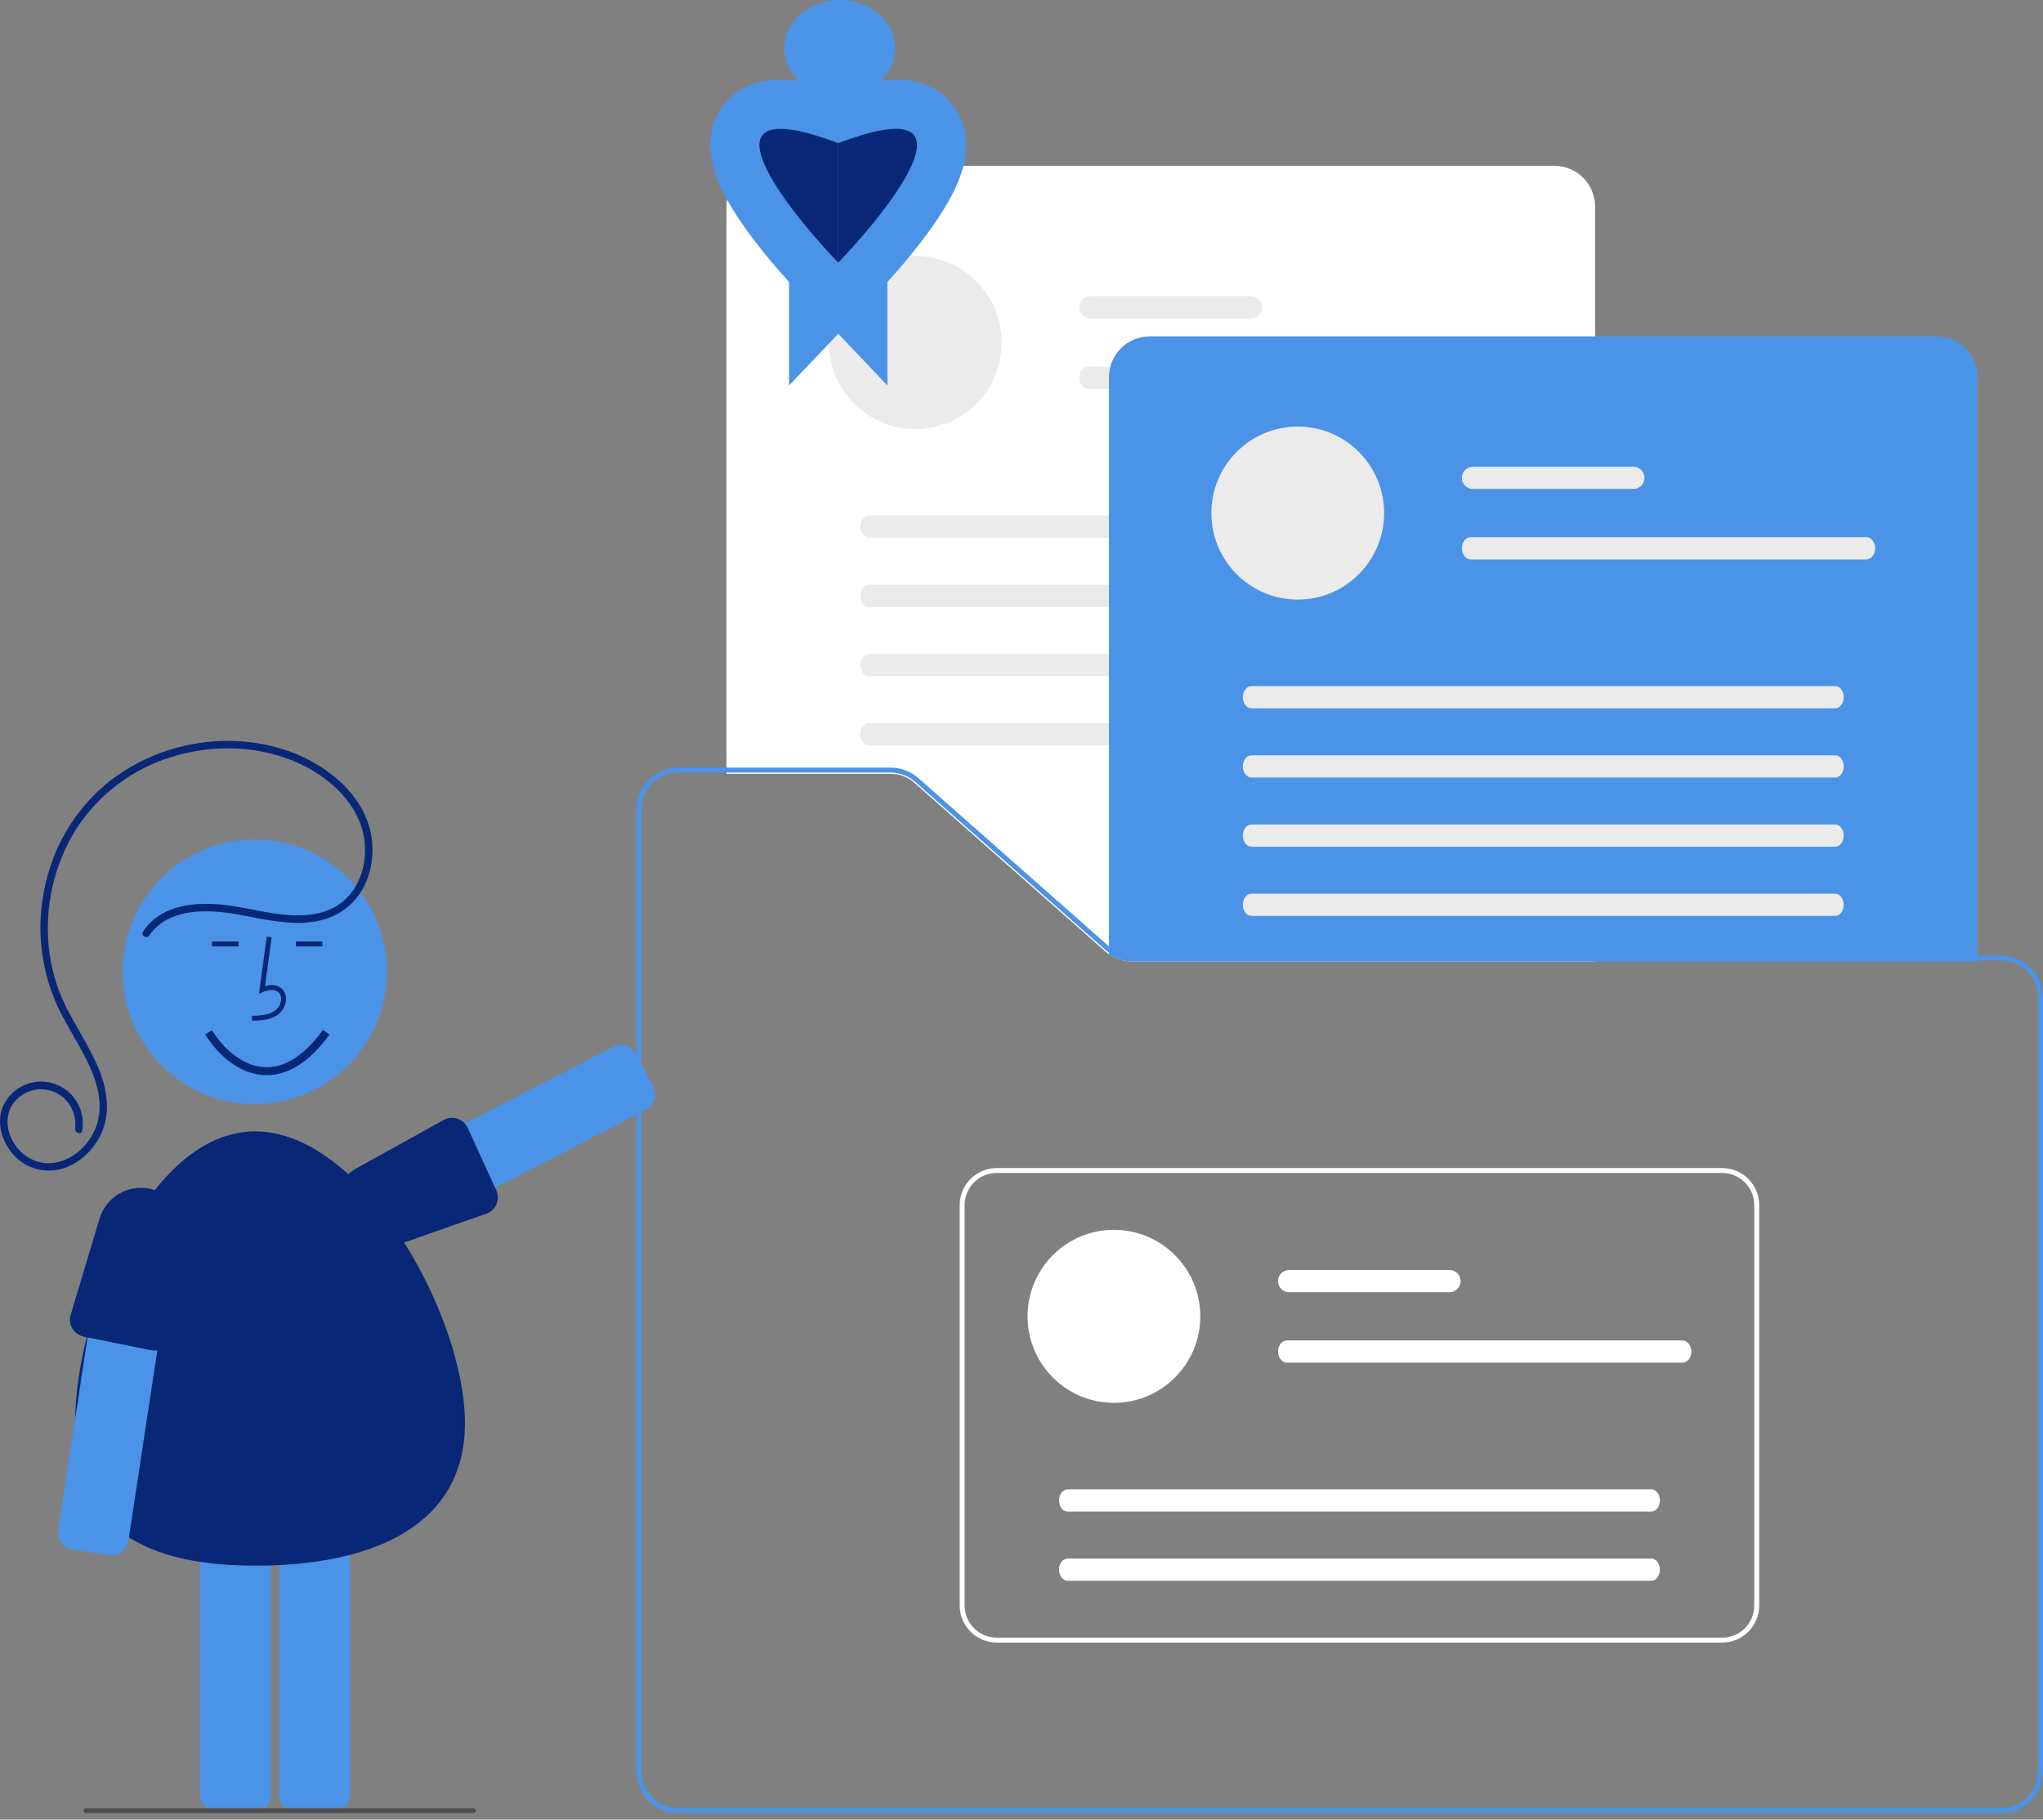 <svg width="256" height="228" viewBox="0 0 256 228" fill="none" xmlns="http://www.w3.org/2000/svg">
<rect x="0" y="0" width="256" height="228" fill="#808080" stroke="none"/>
<g clip-path="url(#clip0_15_2560)">
<path d="M46.125 156.777C45.9 156.777 45.677 156.742 45.462 156.673C45.191 156.587 44.94 156.448 44.723 156.265C44.506 156.081 44.327 155.856 44.197 155.602L42.106 151.54C41.843 151.029 41.794 150.434 41.969 149.887C42.144 149.339 42.528 148.884 43.038 148.62L76.847 131.162C77.357 130.899 77.951 130.85 78.497 131.025C79.044 131.2 79.499 131.585 79.762 132.096L81.854 136.158C82.116 136.669 82.165 137.264 81.991 137.811C81.816 138.359 81.431 138.814 80.922 139.078L47.113 156.536C46.808 156.694 46.469 156.777 46.125 156.777Z" fill="#4B93E7"/>
<path d="M58.389 140.949C58.48 141.074 58.557 141.209 58.619 141.35L62.192 149.164C62.307 149.424 62.37 149.705 62.376 149.99C62.383 150.274 62.334 150.558 62.231 150.823C62.129 151.089 61.975 151.332 61.778 151.538C61.582 151.744 61.347 151.909 61.087 152.024L49.071 156.231C47.821 156.668 46.455 156.63 45.231 156.125C44.007 155.621 43.01 154.684 42.43 153.492C41.823 152.245 41.717 150.813 42.134 149.49C42.552 148.167 43.461 147.055 44.673 146.384L55.753 140.249C56.206 140.046 56.715 140.004 57.195 140.132C57.675 140.259 58.096 140.548 58.389 140.949Z" fill="#082777"/>
<path d="M199.877 120.495H141.995C140.678 120.491 139.406 120.01 138.415 119.141L114.574 98.081C113.755 97.357 112.701 96.958 111.609 96.959H91.033V25.885C91.035 24.53 91.573 23.231 92.529 22.273C93.486 21.315 94.783 20.776 96.135 20.775H194.775C196.128 20.776 197.425 21.315 198.381 22.273C199.338 23.231 199.876 24.53 199.877 25.885L199.877 120.495Z" fill="white"/>
<path d="M114.688 53.757C120.665 53.757 125.511 48.904 125.511 42.918C125.511 36.931 120.665 32.079 114.688 32.079C108.711 32.079 103.866 36.931 103.866 42.918C103.866 48.904 108.711 53.757 114.688 53.757Z" fill="#EBEBEB"/>
<path d="M156.742 37.111H136.643C136.274 37.111 135.92 37.258 135.659 37.519C135.398 37.781 135.251 38.135 135.251 38.505C135.251 38.874 135.398 39.229 135.659 39.49C135.92 39.752 136.274 39.898 136.643 39.898H156.742C157.111 39.898 157.465 39.752 157.726 39.49C157.987 39.229 158.133 38.874 158.133 38.505C158.133 38.135 157.987 37.781 157.726 37.519C157.465 37.258 157.111 37.111 156.742 37.111Z" fill="#EBEBEB"/>
<path d="M185.919 45.937H136.377C135.755 45.937 135.251 46.563 135.251 47.331C135.251 48.099 135.755 48.724 136.377 48.724H185.919C186.541 48.724 187.045 48.099 187.045 47.331C187.045 46.563 186.541 45.937 185.919 45.937Z" fill="#EBEBEB"/>
<path d="M182.026 64.596H108.884C108.291 64.596 107.808 65.222 107.808 65.99C107.808 66.758 108.291 67.383 108.884 67.383H182.026C182.62 67.383 183.102 66.758 183.102 65.99C183.102 65.222 182.62 64.596 182.026 64.596Z" fill="#EBEBEB"/>
<path d="M182.026 73.267H108.884C108.291 73.267 107.808 73.893 107.808 74.661C107.808 75.429 108.291 76.055 108.884 76.055H182.026C182.62 76.055 183.102 75.429 183.102 74.661C183.102 73.893 182.62 73.267 182.026 73.267Z" fill="#EBEBEB"/>
<path d="M182.026 81.939H108.884C108.291 81.939 107.808 82.564 107.808 83.332C107.808 84.1 108.291 84.726 108.884 84.726H182.026C182.62 84.726 183.102 84.1 183.102 83.332C183.102 82.564 182.62 81.939 182.026 81.939Z" fill="#EBEBEB"/>
<path d="M182.026 90.61H108.884C108.291 90.61 107.808 91.236 107.808 92.004C107.808 92.772 108.291 93.397 108.884 93.397H182.026C182.62 93.397 183.102 92.772 183.102 92.004C183.102 91.236 182.62 90.61 182.026 90.61Z" fill="#EBEBEB"/>
<path d="M247.806 120.495H141.995C140.942 120.497 139.911 120.189 139.031 119.609L138.962 119.563V47.253C138.963 45.899 139.501 44.6 140.458 43.642C141.414 42.684 142.711 42.145 144.064 42.144H242.704C244.056 42.145 245.353 42.684 246.31 43.642C247.266 44.6 247.804 45.899 247.806 47.253L247.806 120.495Z" fill="#4B93E7"/>
<path d="M162.617 75.126C168.594 75.126 173.439 70.273 173.439 64.286C173.439 58.3 168.594 53.447 162.617 53.447C156.64 53.447 151.794 58.3 151.794 64.286C151.794 70.273 156.64 75.126 162.617 75.126Z" fill="#EBEBEB"/>
<path d="M204.67 58.48H184.571C184.202 58.48 183.848 58.627 183.587 58.888C183.326 59.149 183.18 59.504 183.18 59.873C183.18 60.243 183.326 60.597 183.587 60.859C183.848 61.12 184.202 61.267 184.571 61.267H204.67C205.039 61.267 205.393 61.12 205.654 60.859C205.915 60.597 206.062 60.243 206.062 59.873C206.062 59.504 205.915 59.149 205.654 58.888C205.393 58.627 205.039 58.48 204.67 58.48Z" fill="#EBEBEB"/>
<path d="M233.848 67.306H184.305C183.684 67.306 183.18 67.931 183.18 68.7C183.18 69.468 183.684 70.093 184.305 70.093H233.848C234.469 70.093 234.973 69.468 234.973 68.7C234.973 67.931 234.469 67.306 233.848 67.306Z" fill="#EBEBEB"/>
<path d="M229.955 85.965H156.813C156.219 85.965 155.737 86.59 155.737 87.358C155.737 88.126 156.219 88.752 156.813 88.752H229.955C230.549 88.752 231.031 88.126 231.031 87.358C231.031 86.59 230.549 85.965 229.955 85.965Z" fill="#EBEBEB"/>
<path d="M229.955 94.636H156.813C156.219 94.636 155.737 95.262 155.737 96.03C155.737 96.798 156.219 97.423 156.813 97.423H229.955C230.549 97.423 231.031 96.798 231.031 96.03C231.031 95.262 230.549 94.636 229.955 94.636Z" fill="#EBEBEB"/>
<path d="M229.955 103.307H156.813C156.219 103.307 155.737 103.933 155.737 104.701C155.737 105.469 156.219 106.095 156.813 106.095H229.955C230.549 106.095 231.031 105.469 231.031 104.701C231.031 103.933 230.549 103.307 229.955 103.307Z" fill="#EBEBEB"/>
<path d="M229.955 111.979H156.813C156.219 111.979 155.737 112.604 155.737 113.372C155.737 114.14 156.219 114.766 156.813 114.766H229.955C230.549 114.766 231.031 114.14 231.031 113.372C231.031 112.604 230.549 111.979 229.955 111.979Z" fill="#EBEBEB"/>
<path d="M250.743 119.721H141.995C140.95 119.722 139.935 119.368 139.116 118.717C139.051 118.668 138.99 118.615 138.928 118.559L129.722 110.43L115.084 97.501C114.125 96.652 112.889 96.184 111.609 96.184H85.004C83.61 96.186 82.274 96.742 81.289 97.728C80.303 98.715 79.749 100.053 79.747 101.449V221.918C79.749 223.314 80.303 224.652 81.289 225.639C82.274 226.626 83.61 227.181 85.004 227.183H250.743C252.137 227.181 253.473 226.626 254.458 225.639C255.444 224.652 255.998 223.314 256 221.918V124.985C255.998 123.59 255.444 122.252 254.458 121.265C253.473 120.278 252.137 119.723 250.743 119.721ZM255.382 221.918C255.38 223.15 254.891 224.331 254.022 225.202C253.152 226.072 251.973 226.562 250.743 226.564H85.004C83.774 226.562 82.595 226.072 81.725 225.202C80.856 224.331 80.367 223.15 80.365 221.918V101.449C80.367 100.217 80.856 99.037 81.725 98.166C82.595 97.295 83.774 96.805 85.004 96.804H111.609C112.738 96.803 113.829 97.216 114.676 97.965L128.789 110.43L138.517 119.024C139.479 119.869 140.715 120.336 141.995 120.34H250.743C251.973 120.342 253.152 120.832 254.022 121.702C254.891 122.573 255.38 123.754 255.382 124.985V221.918Z" fill="#4B93E7"/>
<path d="M31.928 138.331C41.068 138.331 48.477 130.91 48.477 121.756C48.477 112.602 41.068 105.182 31.928 105.182C22.788 105.182 15.379 112.602 15.379 121.756C15.379 130.91 22.788 138.331 31.928 138.331Z" fill="#4B93E7"/>
<path d="M31.794 227.003H27.23C26.656 227.002 26.106 226.774 25.7 226.367C25.295 225.961 25.066 225.41 25.066 224.835V186.739C25.066 186.164 25.295 185.613 25.7 185.207C26.106 184.801 26.656 184.572 27.23 184.571H31.794C32.368 184.572 32.918 184.801 33.324 185.207C33.73 185.613 33.958 186.164 33.959 186.739V224.835C33.958 225.41 33.73 225.961 33.324 226.367C32.918 226.774 32.368 227.002 31.794 227.003Z" fill="#4B93E7"/>
<path d="M41.689 227.003H37.125C36.551 227.002 36.001 226.774 35.595 226.367C35.19 225.961 34.961 225.41 34.961 224.835V186.739C34.961 186.164 35.19 185.613 35.595 185.207C36.001 184.801 36.551 184.572 37.125 184.571H41.689C42.263 184.572 42.813 184.801 43.219 185.207C43.624 185.613 43.853 186.164 43.853 186.739V224.835C43.853 225.41 43.624 225.961 43.219 226.367C42.813 226.774 42.263 227.002 41.689 227.003Z" fill="#4B93E7"/>
<path d="M58.262 178.305C58.262 191.817 45.571 196.175 32.08 196.175C18.589 196.175 9.406 191.817 9.406 178.305C9.406 164.793 18.487 141.761 31.978 141.761C45.47 141.761 58.262 164.793 58.262 178.305Z" fill="#082777"/>
<path d="M31.58 127.899L31.563 127.28C32.713 127.248 33.728 127.175 34.49 126.618C34.706 126.451 34.884 126.239 35.011 125.997C35.138 125.755 35.211 125.488 35.226 125.215C35.24 125.049 35.215 124.881 35.153 124.725C35.091 124.57 34.994 124.431 34.87 124.319C34.364 123.891 33.55 124.03 32.956 124.302L32.445 124.537L33.426 117.355L34.039 117.439L33.204 123.548C34.01 123.311 34.757 123.413 35.269 123.846C35.465 124.018 35.62 124.233 35.719 124.474C35.819 124.715 35.862 124.977 35.844 125.237C35.826 125.604 35.728 125.962 35.557 126.287C35.386 126.612 35.147 126.896 34.855 127.118C33.875 127.835 32.603 127.87 31.58 127.899Z" fill="#082777"/>
<path d="M40.4 117.966H37.069V118.585H40.4V117.966Z" fill="#082777"/>
<path d="M29.886 117.966H26.555V118.585H29.886V117.966Z" fill="#082777"/>
<path d="M215.802 205.815H124.893C123.663 205.813 122.484 205.323 121.614 204.453C120.745 203.582 120.256 202.401 120.254 201.169V151C120.256 149.768 120.745 148.587 121.614 147.716C122.484 146.846 123.663 146.356 124.893 146.354H215.802C217.032 146.356 218.211 146.846 219.08 147.716C219.95 148.587 220.439 149.768 220.44 151V201.169C220.439 202.401 219.95 203.582 219.08 204.453C218.211 205.323 217.032 205.813 215.802 205.815ZM124.893 146.974C123.827 146.975 122.805 147.399 122.051 148.154C121.298 148.909 120.874 149.932 120.873 151V201.169C120.874 202.237 121.298 203.26 122.051 204.015C122.805 204.77 123.827 205.194 124.893 205.195H215.802C216.868 205.194 217.89 204.77 218.643 204.015C219.397 203.26 219.821 202.237 219.822 201.169V151C219.821 149.932 219.397 148.909 218.643 148.154C217.89 147.399 216.868 146.975 215.802 146.974H124.893Z" fill="white"/>
<path d="M139.58 175.775C145.557 175.775 150.403 170.922 150.403 164.936C150.403 158.949 145.557 154.096 139.58 154.096C133.603 154.096 128.758 158.949 128.758 164.936C128.758 170.922 133.603 175.775 139.58 175.775Z" fill="white"/>
<path d="M181.634 159.129H161.535C161.166 159.129 160.812 159.276 160.551 159.537C160.29 159.798 160.143 160.153 160.143 160.523C160.143 160.892 160.29 161.247 160.551 161.508C160.812 161.769 161.166 161.916 161.535 161.916H181.634C182.003 161.916 182.357 161.769 182.618 161.508C182.879 161.247 183.025 160.892 183.025 160.523C183.025 160.153 182.879 159.798 182.618 159.537C182.357 159.276 182.003 159.129 181.634 159.129Z" fill="white"/>
<path d="M210.811 167.955H161.269C160.647 167.955 160.143 168.581 160.143 169.349C160.143 170.117 160.647 170.742 161.269 170.742H210.811C211.433 170.742 211.937 170.117 211.937 169.349C211.937 168.581 211.433 167.955 210.811 167.955Z" fill="white"/>
<path d="M206.918 186.614H133.776C133.183 186.614 132.7 187.24 132.7 188.008C132.7 188.776 133.183 189.401 133.776 189.401H206.918C207.512 189.401 207.994 188.776 207.994 188.008C207.994 187.24 207.512 186.614 206.918 186.614Z" fill="white"/>
<path d="M206.918 195.285H133.776C133.183 195.285 132.7 195.911 132.7 196.679C132.7 197.447 133.183 198.072 133.776 198.072H206.918C207.512 198.072 207.994 197.447 207.994 196.679C207.994 195.911 207.512 195.285 206.918 195.285Z" fill="white"/>
<path d="M18.72 117.202C20.007 115.262 22.272 114.439 24.505 114.239C27.019 114.014 29.448 114.5 31.902 114.971C34.603 115.49 37.462 115.976 40.183 115.32C41.387 115.041 42.512 114.492 43.473 113.714C44.435 112.936 45.207 111.95 45.732 110.83C46.729 108.644 46.944 106.182 46.34 103.856C45.703 101.383 44.12 99.207 42.201 97.563C38.284 94.208 32.983 92.7 27.885 92.842C22.807 92.974 17.898 94.702 13.855 97.783C9.805 100.976 6.955 105.448 5.77 110.472C4.532 115.454 4.935 120.704 6.921 125.437C8.036 128.029 9.65 130.366 10.895 132.893C12.054 135.245 12.947 137.98 12.226 140.604C11.593 142.907 9.735 144.952 7.402 145.577C5.18 146.173 2.986 145.197 1.769 143.274C0.603 141.433 0.575 139.02 2.326 137.534C2.767 137.152 3.281 136.865 3.837 136.689C4.393 136.514 4.979 136.453 5.559 136.511C6.138 136.569 6.701 136.744 7.211 137.027C7.721 137.309 8.168 137.692 8.526 138.153C9.236 139.077 9.554 140.244 9.411 141.402C9.324 141.986 10.218 142.239 10.305 141.649C10.514 140.425 10.282 139.166 9.651 138.098C9.02 137.029 8.031 136.219 6.859 135.813C5.688 135.407 4.411 135.43 3.255 135.879C2.099 136.328 1.14 137.173 0.548 138.264C-0.508 140.253 0.062 142.651 1.402 144.35C2.094 145.255 3.031 145.942 4.102 146.328C5.173 146.713 6.332 146.782 7.441 146.525C9.881 145.961 11.877 144.019 12.815 141.737C13.86 139.196 13.381 136.361 12.363 133.895C11.261 131.23 9.626 128.84 8.333 126.272C7.162 123.951 6.417 121.439 6.134 118.854C5.566 113.664 6.742 108.432 9.476 103.987C12.263 99.61 16.517 96.373 21.473 94.855C26.36 93.319 31.751 93.366 36.536 95.254C41.249 97.114 45.801 101.168 45.746 106.612C45.723 108.937 44.861 111.309 43.082 112.86C40.957 114.714 37.997 114.873 35.325 114.583C32.636 114.292 30.025 113.506 27.324 113.305C24.975 113.13 22.441 113.312 20.344 114.481C19.367 115.026 18.536 115.799 17.919 116.733C17.588 117.233 18.391 117.699 18.72 117.202Z" fill="#082777"/>
<path d="M13.953 194.885C13.844 194.885 13.734 194.876 13.626 194.86L9.114 194.172C8.547 194.085 8.037 193.776 7.697 193.313C7.357 192.85 7.214 192.271 7.3 191.703L13.024 154.041C13.111 153.472 13.419 152.962 13.881 152.621C14.344 152.281 14.922 152.138 15.489 152.224L20.001 152.911C20.568 152.999 21.078 153.307 21.418 153.77C21.758 154.233 21.901 154.812 21.815 155.381L16.092 193.043C16.013 193.555 15.754 194.022 15.362 194.36C14.97 194.698 14.47 194.884 13.953 194.885Z" fill="#4B93E7"/>
<path d="M19.345 169.217C19.19 169.217 19.037 169.201 18.886 169.168L10.474 167.473C10.195 167.413 9.932 167.299 9.698 167.137C9.464 166.975 9.264 166.769 9.109 166.53C8.955 166.29 8.849 166.023 8.798 165.743C8.747 165.463 8.752 165.175 8.811 164.896L12.472 152.687C12.854 151.417 13.687 150.332 14.813 149.637C15.94 148.941 17.283 148.684 18.587 148.914C19.951 149.154 21.171 149.91 21.994 151.026C22.818 152.141 23.182 153.531 23.012 154.908L21.46 167.492C21.358 167.978 21.092 168.415 20.707 168.729C20.322 169.043 19.841 169.216 19.345 169.217Z" fill="#082777"/>
<path d="M59.325 227.183H10.778C10.696 227.183 10.618 227.151 10.56 227.093C10.502 227.035 10.469 226.956 10.469 226.874C10.469 226.792 10.502 226.713 10.56 226.655C10.618 226.597 10.696 226.564 10.778 226.564H59.325C59.407 226.564 59.486 226.597 59.544 226.655C59.602 226.713 59.635 226.792 59.635 226.874C59.635 226.956 59.602 227.035 59.544 227.093C59.486 227.151 59.407 227.183 59.325 227.183Z" fill="#4E4E4E"/>
<path d="M26.136 129.34C28.37 133.026 34.446 138.186 40.88 129.34" stroke="#082777"/>
</g>
<path d="M105.037 32.918C97.585 25.112 87.154 11.187 105.037 17.934V32.918Z" stroke="#4B93E7" stroke-width="12.326"/>
<path d="M105.037 32.918C112.488 25.112 122.92 11.187 105.037 17.934V32.918Z" stroke="#4B93E7" stroke-width="12.326"/>
<path d="M105.037 32.918C97.585 25.112 87.154 11.187 105.037 17.934V32.918Z" fill="#082777"/>
<path d="M105.037 32.918C112.488 25.112 122.92 11.187 105.037 17.934V32.918Z" fill="#082777"/>
<ellipse cx="105.218" cy="6.079" rx="6.948" ry="6.079" fill="#4B93E7"/>
<defs>
<clipPath id="clip0_15_2560">
<rect width="256" height="206.408" fill="white" transform="translate(0 20.775)"/>
</clipPath>
</defs>
</svg>
